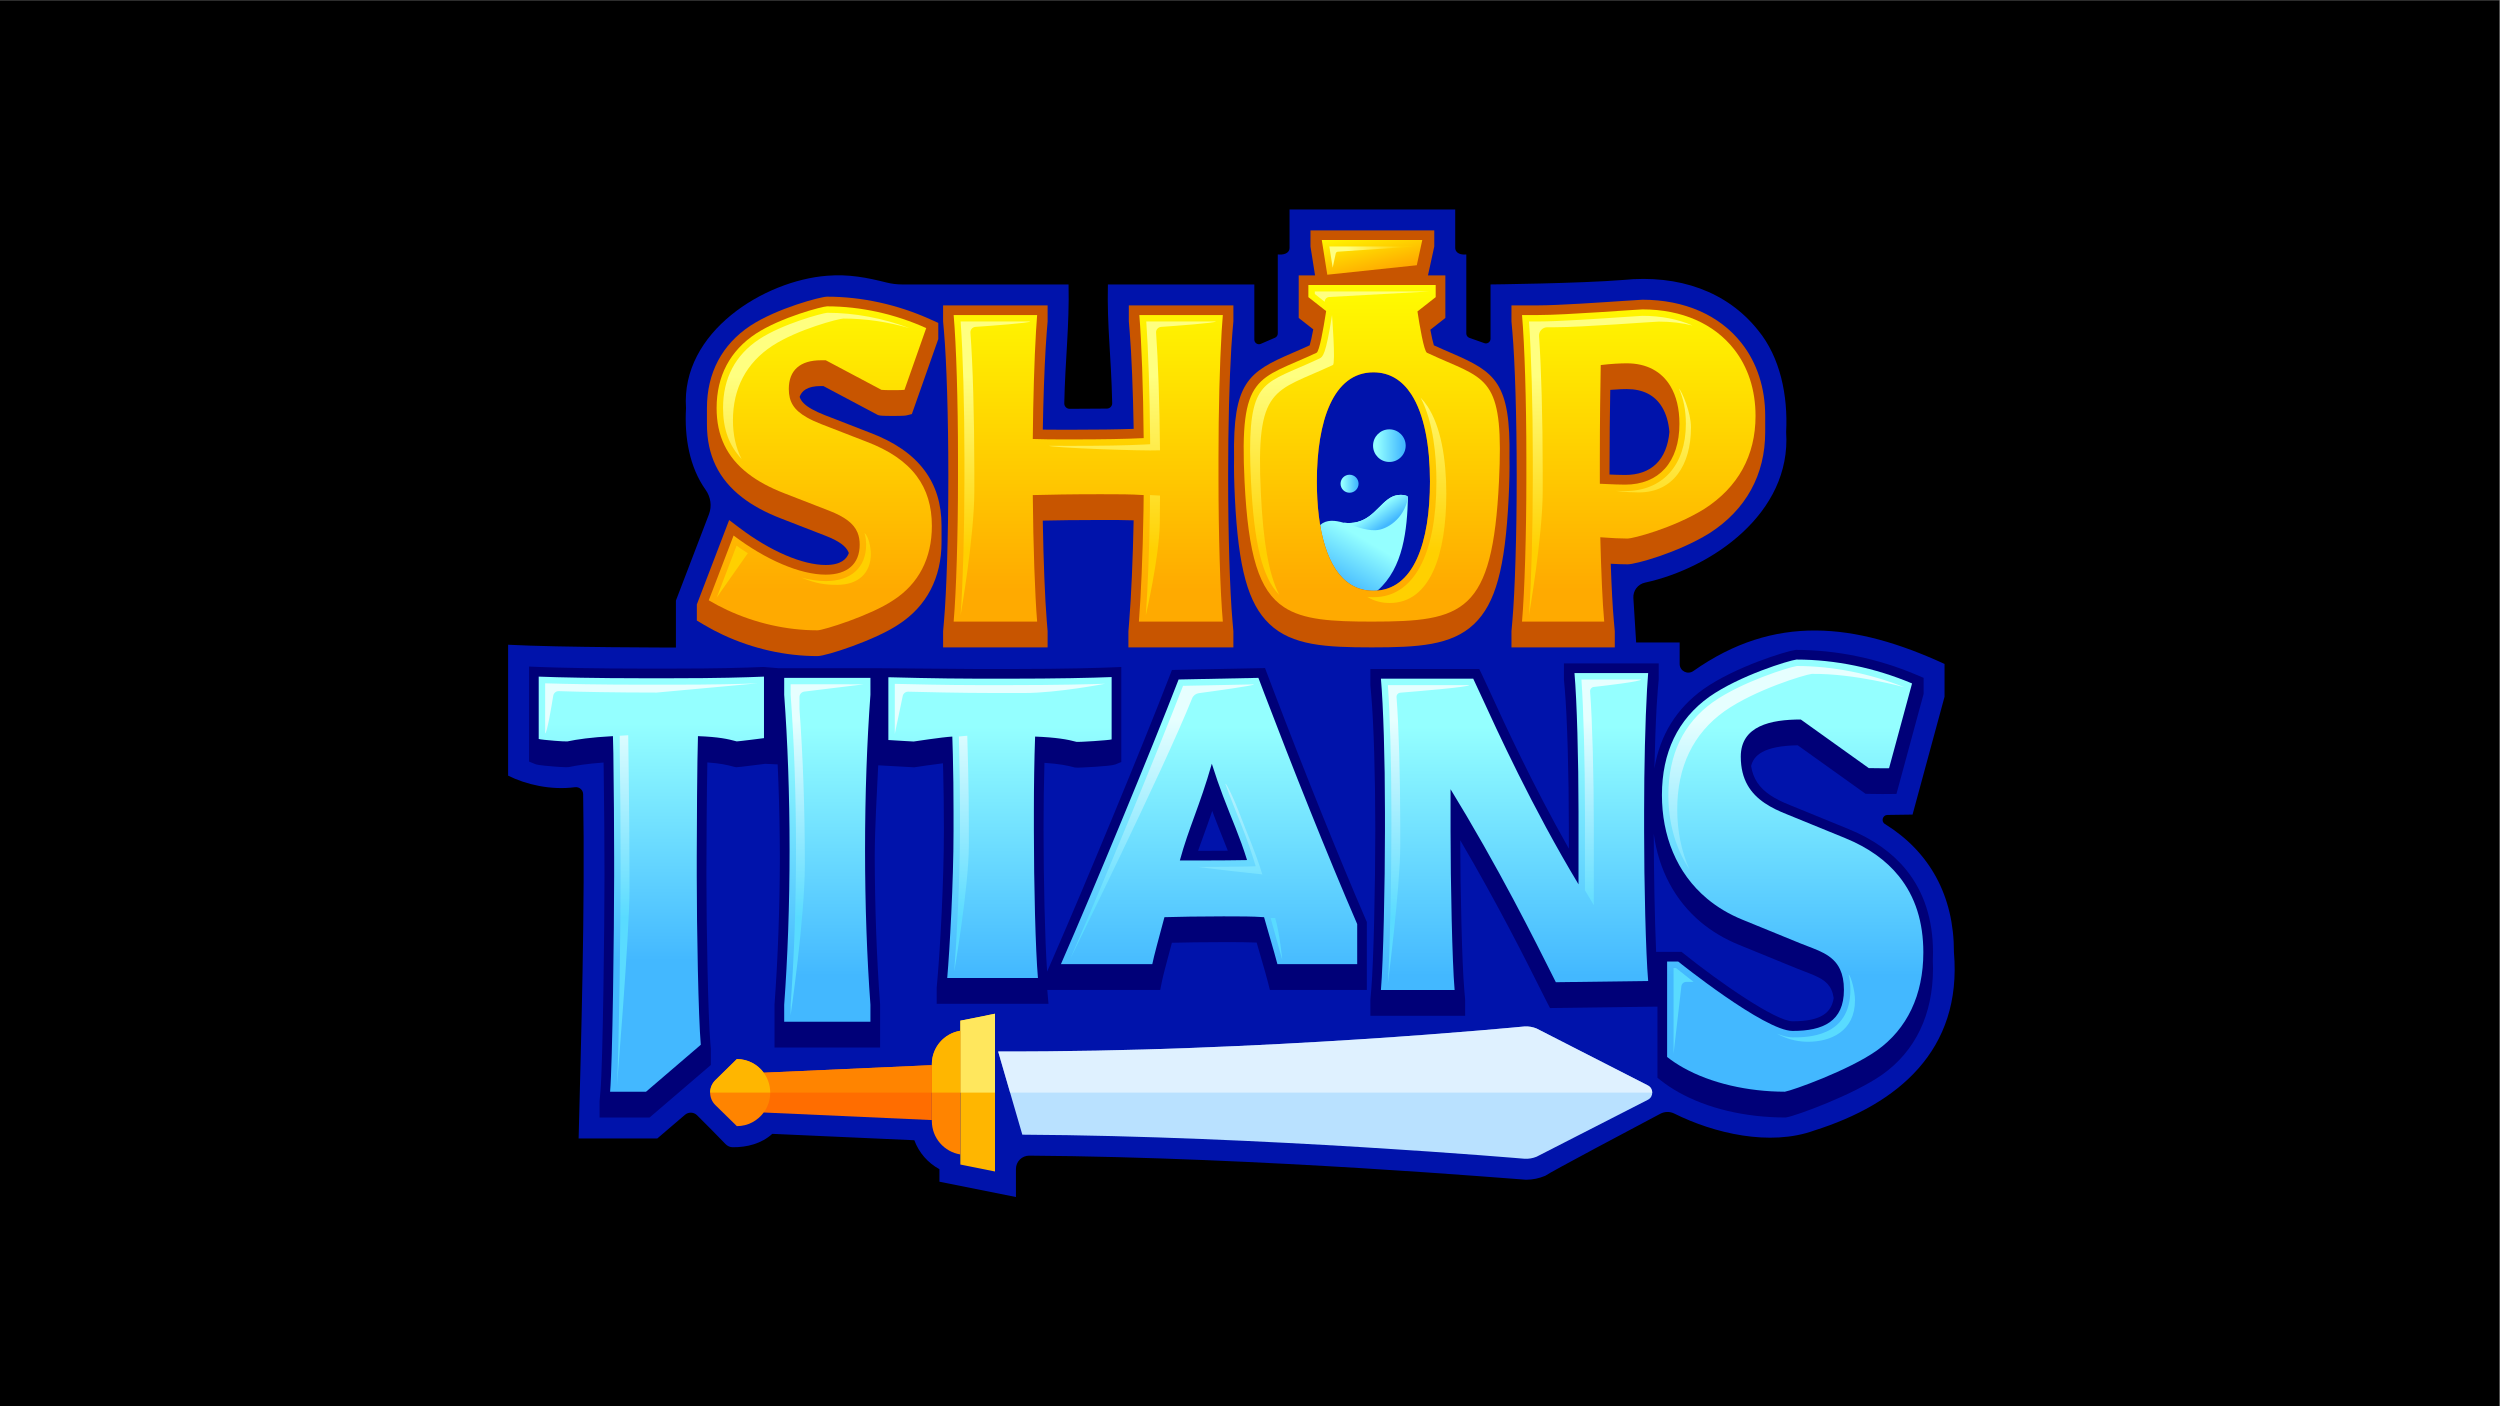 <?xml version="1.0" encoding="UTF-8" standalone="no"?>
<svg
   xmlns:dc="http://purl.org/dc/elements/1.1/"
   xmlns:cc="http://creativecommons.org/ns#"
   xmlns:rdf="http://www.w3.org/1999/02/22-rdf-syntax-ns#"
   xmlns:svg="http://www.w3.org/2000/svg"
   xmlns="http://www.w3.org/2000/svg"
   xmlns:sodipodi="http://sodipodi.sourceforge.net/DTD/sodipodi-0.dtd"
   xmlns:inkscape="http://www.inkscape.org/namespaces/inkscape"
   version="1.1"
   id="svg2"
   xml:space="preserve"
   width="2560"
   height="1440"
   viewBox="0 0 2560 1440"
   sodipodi:docname="ShopTitans_Logo_RGB.ai"><rect x="0" y="0" width="2560" height="1440" fill="#808080" stroke="none"/><defs
     id="defs6"><clipPath
       clipPathUnits="userSpaceOnUse"
       id="clipPath20"><path
         d="M 0,1080 H 1920 V 0 H 0 Z"
         id="path18" /></clipPath><linearGradient
       x1="0"
       y1="0"
       x2="1"
       y2="0"
       gradientUnits="userSpaceOnUse"
       gradientTransform="matrix(-25.564,-43.032,-43.032,25.564,1049.517,671.715)"
       spreadMethod="pad"
       id="linearGradient46"><stop
         style="stop-opacity:1;stop-color:#94ffff"
         offset="0"
         id="stop38" /><stop
         style="stop-opacity:1;stop-color:#94ffff"
         offset="0.114"
         id="stop40" /><stop
         style="stop-opacity:1;stop-color:#43b8ff"
         offset="0.927"
         id="stop42" /><stop
         style="stop-opacity:1;stop-color:#43b8ff"
         offset="1"
         id="stop44" /></linearGradient><linearGradient
       x1="0"
       y1="0"
       x2="1"
       y2="0"
       gradientUnits="userSpaceOnUse"
       gradientTransform="matrix(10.819,-15.58,-15.58,-10.819,1055.012,691.221)"
       spreadMethod="pad"
       id="linearGradient70"><stop
         style="stop-opacity:1;stop-color:#94ffff"
         offset="0"
         id="stop62" /><stop
         style="stop-opacity:1;stop-color:#94ffff"
         offset="0.114"
         id="stop64" /><stop
         style="stop-opacity:1;stop-color:#43b8ff"
         offset="0.927"
         id="stop66" /><stop
         style="stop-opacity:1;stop-color:#43b8ff"
         offset="1"
         id="stop68" /></linearGradient><clipPath
       clipPathUnits="userSpaceOnUse"
       id="clipPath80"><path
         d="M 0,1080 H 1920 V 0 H 0 Z"
         id="path78" /></clipPath><linearGradient
       x1="0"
       y1="0"
       x2="1"
       y2="0"
       gradientUnits="userSpaceOnUse"
       gradientTransform="matrix(0,-235.723,-235.723,0,928.79,548.964)"
       spreadMethod="pad"
       id="linearGradient114"><stop
         style="stop-opacity:1;stop-color:#94ffff"
         offset="0"
         id="stop106" /><stop
         style="stop-opacity:1;stop-color:#94ffff"
         offset="0.114"
         id="stop108" /><stop
         style="stop-opacity:1;stop-color:#43b8ff"
         offset="0.927"
         id="stop110" /><stop
         style="stop-opacity:1;stop-color:#43b8ff"
         offset="1"
         id="stop112" /></linearGradient><linearGradient
       x1="0"
       y1="0"
       x2="1"
       y2="0"
       gradientUnits="userSpaceOnUse"
       gradientTransform="matrix(0,-235.723,-235.723,0,1377.09,548.964)"
       spreadMethod="pad"
       id="linearGradient138"><stop
         style="stop-opacity:1;stop-color:#94ffff"
         offset="0"
         id="stop130" /><stop
         style="stop-opacity:1;stop-color:#94ffff"
         offset="0.114"
         id="stop132" /><stop
         style="stop-opacity:1;stop-color:#43b8ff"
         offset="0.927"
         id="stop134" /><stop
         style="stop-opacity:1;stop-color:#43b8ff"
         offset="1"
         id="stop136" /></linearGradient><linearGradient
       x1="0"
       y1="0"
       x2="1"
       y2="0"
       gradientUnits="userSpaceOnUse"
       gradientTransform="matrix(0,-235.723,-235.723,0,1163.458,548.964)"
       spreadMethod="pad"
       id="linearGradient162"><stop
         style="stop-opacity:1;stop-color:#94ffff"
         offset="0"
         id="stop154" /><stop
         style="stop-opacity:1;stop-color:#94ffff"
         offset="0.114"
         id="stop156" /><stop
         style="stop-opacity:1;stop-color:#43b8ff"
         offset="0.927"
         id="stop158" /><stop
         style="stop-opacity:1;stop-color:#43b8ff"
         offset="1"
         id="stop160" /></linearGradient><linearGradient
       x1="0"
       y1="0"
       x2="1"
       y2="0"
       gradientUnits="userSpaceOnUse"
       gradientTransform="matrix(0,-235.723,-235.723,0,768.192,548.964)"
       spreadMethod="pad"
       id="linearGradient186"><stop
         style="stop-opacity:1;stop-color:#94ffff"
         offset="0"
         id="stop178" /><stop
         style="stop-opacity:1;stop-color:#94ffff"
         offset="0.114"
         id="stop180" /><stop
         style="stop-opacity:1;stop-color:#43b8ff"
         offset="0.927"
         id="stop182" /><stop
         style="stop-opacity:1;stop-color:#43b8ff"
         offset="1"
         id="stop184" /></linearGradient><linearGradient
       x1="0"
       y1="0"
       x2="1"
       y2="0"
       gradientUnits="userSpaceOnUse"
       gradientTransform="matrix(0,-223.626,-223.626,0,500.358,549.556)"
       spreadMethod="pad"
       id="linearGradient210"><stop
         style="stop-opacity:1;stop-color:#94ffff"
         offset="0"
         id="stop202" /><stop
         style="stop-opacity:1;stop-color:#94ffff"
         offset="0.114"
         id="stop204" /><stop
         style="stop-opacity:1;stop-color:#43b8ff"
         offset="0.927"
         id="stop206" /><stop
         style="stop-opacity:1;stop-color:#43b8ff"
         offset="1"
         id="stop208" /></linearGradient><linearGradient
       x1="0"
       y1="0"
       x2="1"
       y2="0"
       gradientUnits="userSpaceOnUse"
       gradientTransform="matrix(0,-235.723,-235.723,0,635.533,548.964)"
       spreadMethod="pad"
       id="linearGradient234"><stop
         style="stop-opacity:1;stop-color:#94ffff"
         offset="0"
         id="stop226" /><stop
         style="stop-opacity:1;stop-color:#94ffff"
         offset="0.114"
         id="stop228" /><stop
         style="stop-opacity:1;stop-color:#43b8ff"
         offset="0.927"
         id="stop230" /><stop
         style="stop-opacity:1;stop-color:#43b8ff"
         offset="1"
         id="stop232" /></linearGradient><linearGradient
       x1="0"
       y1="0"
       x2="1"
       y2="0"
       gradientUnits="userSpaceOnUse"
       gradientTransform="matrix(0,-221.988,-221.988,0,940.847,573.429)"
       spreadMethod="pad"
       id="linearGradient258"><stop
         style="stop-opacity:1;stop-color:#e6ffff"
         offset="0"
         id="stop250" /><stop
         style="stop-opacity:1;stop-color:#e6ffff"
         offset="0.208"
         id="stop252" /><stop
         style="stop-opacity:1;stop-color:#59dbff"
         offset="0.894"
         id="stop254" /><stop
         style="stop-opacity:1;stop-color:#59dbff"
         offset="1"
         id="stop256" /></linearGradient><linearGradient
       x1="0"
       y1="0"
       x2="1"
       y2="0"
       gradientUnits="userSpaceOnUse"
       gradientTransform="matrix(25.066,0,0,-25.066,1054.764,737.924)"
       spreadMethod="pad"
       id="linearGradient282"><stop
         style="stop-opacity:1;stop-color:#94ffff"
         offset="0"
         id="stop274" /><stop
         style="stop-opacity:1;stop-color:#94ffff"
         offset="0.114"
         id="stop276" /><stop
         style="stop-opacity:1;stop-color:#43b8ff"
         offset="0.927"
         id="stop278" /><stop
         style="stop-opacity:1;stop-color:#43b8ff"
         offset="1"
         id="stop280" /></linearGradient><linearGradient
       x1="0"
       y1="0"
       x2="1"
       y2="0"
       gradientUnits="userSpaceOnUse"
       gradientTransform="matrix(13.834,0,0,-13.834,1029.796,708.676)"
       spreadMethod="pad"
       id="linearGradient306"><stop
         style="stop-opacity:1;stop-color:#94ffff"
         offset="0"
         id="stop298" /><stop
         style="stop-opacity:1;stop-color:#94ffff"
         offset="0.114"
         id="stop300" /><stop
         style="stop-opacity:1;stop-color:#43b8ff"
         offset="0.927"
         id="stop302" /><stop
         style="stop-opacity:1;stop-color:#43b8ff"
         offset="1"
         id="stop304" /></linearGradient><clipPath
       clipPathUnits="userSpaceOnUse"
       id="clipPath316"><path
         d="M 0,1080 H 1920 V 0 H 0 Z"
         id="path314" /></clipPath><linearGradient
       x1="0"
       y1="0"
       x2="1"
       y2="0"
       gradientUnits="userSpaceOnUse"
       gradientTransform="matrix(9.72,-38.879,-38.879,-9.72,1049.633,908.401)"
       spreadMethod="pad"
       id="linearGradient352"><stop
         style="stop-opacity:1;stop-color:#ffff00"
         offset="0"
         id="stop346" /><stop
         style="stop-opacity:1;stop-color:#ffaa00"
         offset="0.954"
         id="stop348" /><stop
         style="stop-opacity:1;stop-color:#ffaa00"
         offset="1"
         id="stop350" /></linearGradient><linearGradient
       x1="0"
       y1="0"
       x2="1"
       y2="0"
       gradientUnits="userSpaceOnUse"
       gradientTransform="matrix(65.259,0,0,-65.259,1021.182,882.788)"
       spreadMethod="pad"
       id="linearGradient376"><stop
         style="stop-opacity:1;stop-color:#ffff80"
         offset="0"
         id="stop368" /><stop
         style="stop-opacity:1;stop-color:#ffff80"
         offset="0.207"
         id="stop370" /><stop
         style="stop-opacity:1;stop-color:#ffd000"
         offset="0.853"
         id="stop372" /><stop
         style="stop-opacity:1;stop-color:#ffd000"
         offset="1"
         id="stop374" /></linearGradient><linearGradient
       x1="0"
       y1="0"
       x2="1"
       y2="0"
       gradientUnits="userSpaceOnUse"
       gradientTransform="matrix(0,-253.779,-253.779,0,630.167,869.716)"
       spreadMethod="pad"
       id="linearGradient398"><stop
         style="stop-opacity:1;stop-color:#ffff00"
         offset="0"
         id="stop392" /><stop
         style="stop-opacity:1;stop-color:#ffaa00"
         offset="0.954"
         id="stop394" /><stop
         style="stop-opacity:1;stop-color:#ffaa00"
         offset="1"
         id="stop396" /></linearGradient><linearGradient
       x1="0"
       y1="0"
       x2="1"
       y2="0"
       gradientUnits="userSpaceOnUse"
       gradientTransform="matrix(0,-253.779,-253.779,0,835.974,869.716)"
       spreadMethod="pad"
       id="linearGradient420"><stop
         style="stop-opacity:1;stop-color:#ffff00"
         offset="0"
         id="stop414" /><stop
         style="stop-opacity:1;stop-color:#ffaa00"
         offset="0.954"
         id="stop416" /><stop
         style="stop-opacity:1;stop-color:#ffaa00"
         offset="1"
         id="stop418" /></linearGradient><linearGradient
       x1="0"
       y1="0"
       x2="1"
       y2="0"
       gradientUnits="userSpaceOnUse"
       gradientTransform="matrix(0,-253.779,-253.779,0,1258.894,869.716)"
       spreadMethod="pad"
       id="linearGradient442"><stop
         style="stop-opacity:1;stop-color:#ffff00"
         offset="0"
         id="stop436" /><stop
         style="stop-opacity:1;stop-color:#ffaa00"
         offset="0.954"
         id="stop438" /><stop
         style="stop-opacity:1;stop-color:#ffaa00"
         offset="1"
         id="stop440" /></linearGradient><linearGradient
       x1="0"
       y1="0"
       x2="1"
       y2="0"
       gradientUnits="userSpaceOnUse"
       gradientTransform="matrix(0,-253.779,-253.779,0,1053.782,869.716)"
       spreadMethod="pad"
       id="linearGradient464"><stop
         style="stop-opacity:1;stop-color:#ffff00"
         offset="0"
         id="stop458" /><stop
         style="stop-opacity:1;stop-color:#ffaa00"
         offset="0.954"
         id="stop460" /><stop
         style="stop-opacity:1;stop-color:#ffaa00"
         offset="1"
         id="stop462" /></linearGradient><linearGradient
       x1="0"
       y1="0"
       x2="1"
       y2="0"
       gradientUnits="userSpaceOnUse"
       gradientTransform="matrix(0,-209.911,-209.911,0,925.41,835.041)"
       spreadMethod="pad"
       id="linearGradient488"><stop
         style="stop-opacity:1;stop-color:#ffff80"
         offset="0"
         id="stop480" /><stop
         style="stop-opacity:1;stop-color:#ffff80"
         offset="0.207"
         id="stop482" /><stop
         style="stop-opacity:1;stop-color:#ffd000"
         offset="0.853"
         id="stop484" /><stop
         style="stop-opacity:1;stop-color:#ffd000"
         offset="1"
         id="stop486" /></linearGradient><clipPath
       clipPathUnits="userSpaceOnUse"
       id="clipPath498"><path
         d="M 0,1080 H 1920 V 0 H 0 Z"
         id="path496" /></clipPath><clipPath
       clipPathUnits="userSpaceOnUse"
       id="clipPath542"><path
         d="M 766.763,291.79 H 1269.26 V 240.936 H 766.763 Z"
         id="path540" /></clipPath></defs><sodipodi:namedview
     pagecolor="#ffffff"
     bordercolor="#666666"
     borderopacity="1"
     objecttolerance="10"
     gridtolerance="10"
     guidetolerance="10"
     inkscape:pageopacity="0"
     inkscape:pageshadow="2"
     inkscape:window-width="640"
     inkscape:window-height="480"
     id="namedview4" /><g
     id="g10"
     inkscape:groupmode="layer"
     inkscape:label="ShopTitans_Logo_RGB"
     transform="matrix(1.333,0,0,-1.333,0,1440)"><path
       d="M 0,0 H 1920 V 1080 H 0 Z"
       style="fill:#000000;fill-opacity:1;fill-rule:nonzero;stroke:none"
       id="path12" /><g
       id="g14"><g
         id="g16"
         clip-path="url(#clipPath20)"><g
           id="g22"
           transform="translate(1501,348.652)"><path
             d="m 0,0 c 0.133,43.358 -18.644,77.349 -53.024,98.627 -3.206,1.983 -1.787,6.934 1.983,6.965 6.955,0.057 14.249,0.197 19.249,0.274 3.049,11.227 22.021,81.169 24.576,90.528 v 25.189 c -69.121,31.791 -130.552,38.536 -192.977,-5.436 -4.409,-3.105 -10.484,-0.002 -10.494,5.39 -0.016,7.726 -0.057,16.032 -0.019,16.546 h -33.42 l -2.135,34.144 c -0.35,5.604 3.429,10.638 8.917,11.827 50.99,11.044 112.642,53.137 108.437,115.682 1.474,28.123 -4.568,57.504 -21.541,78.146 -23.701,29.79 -60.84,43.034 -103.844,38.673 -32.979,-2.667 -101.7,-3.44 -101.7,-3.44 v -41.756 c 0,-2.445 -2.419,-4.156 -4.726,-3.341 l -11.521,4.07 c -1.417,0.501 -2.365,1.84 -2.365,3.343 v 60.732 c -3.766,-0.475 -8.583,0.681 -8.518,5.326 v 29.243 h -127.262 v -29.244 c 0.073,-4.929 -5.189,-5.759 -9.042,-5.325 v -60.725 c 0,-1.416 -0.843,-2.696 -2.142,-3.256 l -10.926,-4.704 c -2.34,-1.008 -4.947,0.708 -4.947,3.255 v 42.382 h -112.487 c -0.716,-32.835 2.498,-53.841 3.303,-91.202 0.048,-2.257 -1.744,-4.13 -4.001,-4.163 -8.365,-0.124 -18.745,-0.18 -28.693,-0.18 -2.311,0 -4.164,1.904 -4.117,4.215 0.668,32.973 3.999,59.858 3.288,91.33 h -127.873 c -4.078,0 -8.141,0.517 -12.096,1.512 -14.75,3.711 -28.801,6.54 -45.538,5.169 -48.127,-3.714 -112.391,-42.993 -108.357,-101.681 -1.288,-22.479 2.647,-45.327 15.066,-62.771 3.911,-5.493 4.951,-12.525 2.541,-18.823 l -25.364,-66.256 v -36.084 c 0,0 -89.492,0.05 -128.903,2.161 V 135.769 c 13.631,-6.8 32.793,-11.332 51.331,-8.876 3.295,0.435 6.252,-2.044 6.311,-5.367 1.557,-87.012 -1.64,-190.277 -3.475,-264.445 h 60.465 l 21.236,18.159 c 2.716,2.322 6.758,2.168 9.287,-0.354 6.013,-5.996 16.543,-16.542 21.84,-22.116 1.445,-1.521 3.434,-2.427 5.532,-2.446 10.985,-0.096 22.127,2.753 30.415,10.286 l 109.105,-4.912 c 3.514,-9.502 10.362,-17.406 19.283,-22.231 v -9.624 l 58.775,-11.779 v 21.571 c 0,5.67 4.61,10.267 10.279,10.226 178.71,-1.264 375.436,-18.296 381.559,-18.505 5.075,-0.006 10.066,1.037 14.772,3.022 3.864,2.863 68.909,37.346 88.395,47.657 3.351,1.774 7.351,1.842 10.746,0.151 30.335,-15.116 73.396,-25.445 107.624,-12.974 C -43.206,-116.596 6.445,-75.249 0,0"
             style="fill:#0013ab;fill-opacity:1;fill-rule:nonzero;stroke:none"
             id="path24" /></g></g></g><g
       id="g26"><g
         id="g28"><g
           id="g34"><g
             id="g36"><path
               d="m 1073.862,699.979 c -11.62,-1.498 -16.65,-16.961 -31.119,-20.681 v 0 c -3.081,-0.792 -6.59,-1.06 -10.681,-0.562 v 0 l -10e-4,-0.003 c -6.741,1.902 -12.97,2.569 -17.957,-1.748 v 0 c 0,0 -1.752,-27.735 15.692,-44.493 v 0 c 17.443,-16.758 28.384,-5.903 28.384,-5.903 v 0 c 20.151,17.617 22.67,47.268 23.437,71.576 v 0 c 0.058,1.104 -2.39,1.96 -5.506,1.96 v 0 c -0.721,0 -1.479,-0.046 -2.249,-0.146"
               style="fill:url(#linearGradient46);stroke:none"
               id="path48" /></g></g></g></g><g
       id="g50"><g
         id="g52"><g
           id="g58"><g
             id="g60"><path
               d="m 1073.862,699.979 c -11.62,-1.498 -16.65,-16.961 -31.119,-20.681 v 0 c -3.081,-0.792 -6.59,-1.06 -10.681,-0.562 v 0 l -10e-4,-0.003 c 7.896,-2.228 16.496,-6.152 24.628,-5.764 v 0 c 8.86,0.288 21.731,8.78 24.759,24.264 v 0 c 0.06,0.308 0.117,0.619 0.169,0.932 v 0 c 0.058,1.104 -2.39,1.96 -5.506,1.96 v 0 c -0.721,0 -1.479,-0.046 -2.249,-0.146"
               style="fill:url(#linearGradient70);stroke:none"
               id="path72" /></g></g></g></g><g
       id="g74"><g
         id="g76"
         clip-path="url(#clipPath80)"><g
           id="g82"
           transform="translate(922.301,426.677)"><path
             d="m 0,0 c -0.668,-0.002 -1.305,-0.002 -1.95,-0.003 1.312,3.747 2.66,7.465 4.036,11.255 2.153,5.93 4.456,12.269 6.852,19.38 0.425,-1.153 0.858,-2.317 1.302,-3.49 2.284,-6.046 4.489,-11.551 6.621,-16.874 C 18.232,6.846 19.575,3.484 20.892,0.103 14.043,0.049 6.356,0.019 0,0 m -117.91,-105.134 c 0,0.001 0,0.003 0,0.004 h 0.002 z m 245.006,51.818 C 106.799,-6.401 80.248,59.508 56.078,122.983 l -1.47,3.866 c -1.113,2.927 -2.21,5.808 -3.275,8.635 l -1.851,4.91 -71.51,-1.457 -1.795,-4.644 C -44.383,81.091 -88.259,-25.034 -114.107,-84.078 l -3.803,-8.685 c -1.727,23.869 -2.746,72.302 -2.746,108.041 v 2.561 c 0,17.365 0.238,34.396 0.689,49.744 11.726,-0.787 18.016,-2.136 22.642,-3.399 l 0.367,-0.101 0.376,-0.062 c 0.602,-0.1 1.239,-0.139 2.201,-0.139 1.048,0 25.141,0.963 28.817,2.452 l 4.636,1.877 v 12.371 48.269 12.371 l -7.73,-0.321 c -7.038,-0.292 -33.492,-1.243 -78.398,-1.243 h -23.629 l -77.605,0.631 h -79.025 v -12.371 -8.327 l 1,-12.37 -0.979,-0.273 c 2.592,-35.205 3.954,-72.986 4.085,-112.353 -0.131,-39.359 -1.493,-77.137 -4.085,-112.342 l -0.021,-0.273 v -12.371 -8.326 -12.371 h 81.094 v 12.371 8.326 12.371 l -0.021,0.273 c -2.621,35.606 -3.987,73.841 -4.091,113.685 0.098,23.92 1.656,47.241 2.668,69.753 l 27.608,-1.552 0.769,0.117 c 4.252,0.655 13.947,2.082 21.384,2.975 0.056,-1.866 0.107,-3.755 0.153,-5.665 0.351,-13.723 0.53,-28.54 0.53,-44.037 V 14.97 c 0,-38.628 -2.877,-89.688 -4.822,-112.033 l -0.702,-8.067 v -12.371 h 85.891 l -0.714,8.076 c -0.073,0.814 -0.143,1.681 -0.213,2.576 h 86.758 l 1.19,5.973 c 0.988,4.959 3.527,14.414 7.043,27.5 l 0.735,2.744 c 10.527,0.256 23.125,0.488 39.684,0.488 10.838,0 18.207,0 25.429,-0.324 0.376,-1.306 3.144,-10.898 3.144,-10.898 2.674,-9.226 4.608,-15.891 5.593,-19.853 l 1.402,-5.63 h 74.51 v 12.371 27.379 12.371 z"
             style="fill:#000078;fill-opacity:1;fill-rule:nonzero;stroke:none"
             id="path84" /></g><g
           id="g86"
           transform="translate(1377.09,295.728)"><path
             d="m 0,0 c -13.063,0 -56.56,30.222 -83.273,51.683 l -2.038,1.635 h -19.559 c -1.11,25.714 -1.772,62.358 -1.805,90.659 3.699,-27.552 16.277,-51.281 36.348,-67.984 8.442,-7.025 18.205,-12.817 29.006,-17.21 L 3.41,40.493 c 1.92,-0.78 3.844,-1.514 5.746,-2.239 10.616,-4.048 17.287,-6.883 20.541,-13.899 0.86,-1.839 1.471,-4.008 1.845,-6.466 C 29.83,6.941 22.497,0 0,0 m 107.827,52.924 c 0,25.108 -6.875,46.375 -20.434,63.209 -10.669,13.246 -25.589,23.844 -44.343,31.498 l -44.706,18.262 c -6.68,2.648 -11.649,5.149 -15.658,7.881 -8.437,5.712 -13.093,12.753 -14.572,22.281 1.826,8.007 9.334,15.538 35.804,15.957 l 52.076,-37.238 2.237,-0.077 c 2.366,-0.082 6.13,-0.128 10.602,-0.128 1.885,0 3.693,0 5.348,0.027 l 5.586,0.087 17.259,63.604 3.585,13.179 v 12.371 l -5.981,2.524 C 65.346,278.714 33.645,285.265 2.954,285.304 H 2.495 l -0.456,-0.056 c -6.435,-0.79 -45.953,-12.757 -70.507,-30.035 -20.805,-14.909 -33.43,-35.346 -37.71,-60.912 0.392,18.133 0.993,35.063 1.74,48.027 0.286,4.91 0.564,8.885 0.85,12.154 l 0.709,8.071 v 12.371 h -72.817 v -12.371 l 0.708,-8.071 c 1.785,-20.33 3.079,-64.912 3.079,-106.004 v -15.857 c -28.13,49.609 -49.445,96.141 -60.465,120.201 l -0.516,1.126 c -2.614,5.714 -4.505,9.843 -5.82,12.516 l -2.041,4.142 h -83.633 v -12.371 l 0.709,-8.071 c 1.84,-20.977 3.075,-61.842 3.075,-101.686 v -2.56 c 0,-40.517 -1.263,-100.279 -3.076,-121.255 l -0.697,-8.061 V 4.23 h 72.799 v 12.372 l -0.702,8.066 c -1.717,19.725 -2.943,74.131 -3.077,114.403 29.044,-49.414 50.933,-93.135 61.547,-114.335 2.402,-4.798 4.137,-8.263 5.32,-10.53 l 2.112,-4.044 10.593,0.132 71.937,0.959 v -42.266 -12.371 l 2.824,-2.229 c 4.036,-3.185 8.499,-6.155 13.249,-8.815 22.138,-12.493 51.182,-19.41 81.779,-19.478 l 0.602,-10e-4 0.596,0.095 c 7.325,1.182 51.485,17.237 73.72,32.899 25.449,18.078 38.901,46.248 38.901,81.466 0,2.031 -0.061,4.027 -0.151,6.009 0.099,2.093 0.151,4.214 0.151,6.362"
             style="fill:#000078;fill-opacity:1;fill-rule:nonzero;stroke:none"
             id="path88" /></g><g
           id="g90"
           transform="translate(516.267,566.668)"><path
             d="m 0,0 h -23.642 c -33.31,0 -64.034,0.644 -78.485,1.243 l -7.73,0.32 v -12.371 -48.256 -12.371 l 4.623,-1.883 c 0.97,-0.395 2.298,-0.936 14.514,-1.924 1.553,-0.126 6.824,-0.532 9.494,-0.532 0.855,0 1.467,0.038 2.047,0.131 l 0.173,0.028 0.172,0.036 c 5.302,1.107 12.943,2.443 26.209,3.418 0.038,-1.694 0.076,-3.512 0.11,-5.43 0.404,-24.077 0.606,-63.975 0.606,-79.547 v -2.561 c 0,-37.692 -1.21,-143.253 -3.078,-164.716 l -0.702,-8.067 v -12.371 h 38.431 l 47.07,40.347 v 12.371 l -0.336,3.804 C 27.599,-267.072 26.4,-197.63 26.4,-159.39 v 2.561 c 0,17.382 0.246,62.414 0.721,84.743 10.138,-0.72 15.269,-1.929 20.606,-3.387 l 0.33,-0.091 1.041,-0.176 h 0.649 c 0.513,0 1.878,0 21.818,2.577 L 82.733,-73.668 80.957,0.355 70.307,1.243 C 54.736,0.597 35.443,0 0,0"
             style="fill:#000078;fill-opacity:1;fill-rule:nonzero;stroke:none"
             id="path92" /></g></g></g><g
       id="g94"><g
         id="g96"><g
           id="g102"><g
             id="g104"><path
               d="M 905.402,558.294 C 884.247,503.552 840.182,397.159 814.993,339.621 v 0 h 70.195 c 1.236,6.21 4.664,18.655 9.327,36.074 v 0 c 11.827,0.31 25.819,0.632 45.415,0.632 v 0 c 13.372,0 21.773,0 31.113,-0.632 v 0 c 1.224,-4.293 2.376,-8.276 3.427,-11.937 v 0 c 3.254,-11.233 5.667,-19.46 6.829,-24.137 v 0 h 61.287 v 30.792 c -23.085,53.357 -50.438,122.226 -71.147,176.611 v 0 c -1.621,4.267 -3.216,8.449 -4.751,12.519 v 0 z m 25.509,-64.714 c 2.969,-9.427 5.827,-17.48 8.574,-24.766 v 0 c 6.791,-17.976 12.964,-31.337 18.495,-49.25 v 0 c -6.829,-0.198 -23.048,-0.272 -35.667,-0.31 v 0 c -7.521,-0.012 -13.757,-0.012 -15.971,-0.012 v 0 c 6.841,25.2 15.242,41.679 24.569,74.338"
               style="fill:url(#linearGradient114);stroke:none"
               id="path116" /></g></g></g></g><g
       id="g118"><g
         id="g120"><g
           id="g126"><g
             id="g128"><path
               d="m 1312.945,544.908 c -24.062,-17.245 -36.26,-42.631 -36.26,-75.451 v 0 c 0,-30.681 10.936,-59.777 34.825,-79.658 v 0 c 7.669,-6.384 16.664,-11.814 27.068,-16.045 v 0 l 44.722,-18.285 c 12.247,-4.986 24.692,-7.967 30.209,-19.868 v 0 c 1.894,-4.046 2.983,-9.142 2.983,-15.711 v 0 c 0,-24.223 -15.885,-31.584 -39.402,-31.584 v 0 c -21.564,0 -87.922,53.319 -87.922,53.319 v 0 h -8.5 v -73.311 c 3.762,-2.97 7.881,-5.704 12.298,-8.177 v 0 c 21.463,-12.111 49.893,-18.458 78.148,-18.519 v 0 c 5.604,0.902 48.842,16.292 70.603,31.619 v 0 c 23.406,16.627 35.777,42.706 35.777,75.415 v 0 c 0,22.899 -5.989,42.655 -18.792,58.553 v 0 c -9.736,12.087 -23.394,21.946 -41.369,29.282 v 0 l -44.636,18.235 c -6.025,2.388 -11.913,5.11 -17.084,8.636 v 0 c -10.651,7.212 -18.358,17.777 -18.358,35.653 v 0 c 0,23.691 23.046,28.541 46.106,28.541 v 0 l 52.219,-37.337 c 2.116,-0.073 5.703,-0.124 10.343,-0.124 v 0 c 1.842,0 3.613,0 5.233,0.026 v 0 l 15.797,58.219 1.881,6.914 c -28.417,11.988 -58.961,18.323 -88.8,18.36 v 0 c -5.541,-0.681 -43.584,-12.162 -67.089,-28.702"
               style="fill:url(#linearGradient138);stroke:none"
               id="path140" /></g></g></g></g><g
       id="g142"><g
         id="g144"><g
           id="g150"><g
             id="g152"><path
               d="m 1209.497,563.23 c 1.856,-21.155 3.105,-66.21 3.105,-106.652 v 0 -55.645 c -35.629,59.122 -62.684,118.441 -75.13,145.608 v 0 c -2.549,5.568 -4.478,9.786 -5.753,12.372 v 0 h -70.911 c 1.856,-21.155 3.106,-61.893 3.106,-102.335 v 0 -14.932 c 0,-39.502 -1.25,-100.429 -3.106,-121.893 v 0 h 56.611 c -1.868,21.464 -3.117,82.701 -3.117,122.202 v 0 32.042 c 4.231,-6.891 8.337,-13.733 12.308,-20.474 v 0 c 36.458,-61.745 62.128,-115.436 68.574,-127.782 v 0 l 6.025,0.074 64.898,0.866 c -1.867,21.463 -3.117,75.773 -3.117,115.274 v 0 14.933 c 0,33.018 0.878,70.144 2.252,93.97 v 0 c 0.271,4.677 0.557,8.847 0.865,12.372 v 0 z"
               style="fill:url(#linearGradient162);stroke:none"
               id="path164" /></g></g></g></g><g
       id="g166"><g
         id="g168"><g
           id="g174"><g
             id="g176"><path
               d="m 775.245,558.913 h -23.629 c -30.52,0 -69.181,1.113 -69.181,1.113 v 0 -48.235 l 11.308,-0.694 8.141,-0.457 c 0,0 22.021,3.39 29.678,3.797 v 0 c 0.149,-4.415 0.297,-8.968 0.409,-13.632 v 0 c 0.359,-14.041 0.532,-29.047 0.532,-44.227 v 0 -14.932 c 0,-39.502 -2.982,-91.212 -4.849,-112.676 v 0 h 69.686 c -1.869,21.142 -3.118,72.544 -3.118,112.985 v 0 14.933 c 0,19.595 0.31,39.81 0.941,57.549 v 0 c 16.168,-0.63 24.927,-2.176 31.769,-4.044 v 0 c 1.868,-0.31 25.459,1.237 27.019,1.868 v 0 47.901 c -14.932,-0.619 -42.62,-1.249 -78.706,-1.249"
               style="fill:url(#linearGradient186);stroke:none"
               id="path188" /></g></g></g></g><g
       id="g190"><g
         id="g192"><g
           id="g198"><g
             id="g200"><path
               d="m 516.267,559.246 h -23.641 c -32.969,0 -63.861,0.63 -78.793,1.25 v 0 -47.901 c 0.855,-0.347 6.793,-0.952 12.31,-1.399 v 0 c 4.602,-0.37 8.92,-0.605 9.774,-0.469 v 0 c 7.472,1.559 17.517,3.105 34.935,4.045 v 0 c 0.112,-3.278 0.223,-7.831 0.322,-13.199 v 0 c 0.396,-23.667 0.606,-63.193 0.606,-79.671 v 0 -14.932 c 0,-39.501 -1.237,-143.896 -3.105,-165.361 v 0 h 27.588 l 42.086,36.074 c -1.868,21.142 -3.105,89.155 -3.105,129.595 v 0 14.933 c 0,19.595 0.31,74.821 0.928,92.561 v 0 c 16.182,-0.631 22.937,-2.177 29.778,-4.045 v 0 c 0.631,-0.112 20.932,2.511 20.932,2.511 v 0 47.258 c -14.92,-0.62 -34.528,-1.25 -70.615,-1.25"
               style="fill:url(#linearGradient210);stroke:none"
               id="path212" /></g></g></g></g><g
       id="g214"><g
         id="g216"><g
           id="g222"><g
             id="g224"><path
               d="m 602.41,559.543 v -13.002 c 2.647,-35.963 4.132,-76.368 4.132,-119.085 v 0 c 0,-42.705 -1.485,-83.11 -4.132,-119.072 v 0 -13.002 h 66.247 v 13.002 c -2.647,35.962 -4.131,76.367 -4.131,119.072 v 0 c 0,42.717 1.484,83.122 4.131,119.085 v 0 13.002 z"
               style="fill:url(#linearGradient234);stroke:none"
               id="path236" /></g></g></g></g><g
       id="g238"><g
         id="g240"><g
           id="g246"><g
             id="g248"><path
               d="m 1315.828,540.886 c -22.689,-16.261 -34.194,-40.293 -34.194,-71.43 v 0 c 0,-21.618 5.65,-41.188 16.208,-57.073 v 0 c -6.367,14.171 -9.408,29.896 -9.408,46.064 v 0 c 0,32.821 12.196,58.206 36.259,75.451 v 0 c 23.505,16.541 61.547,28.021 67.089,28.702 v 0 c 33.218,0.4 71.131,-10.267 71.131,-10.267 v 0 c -26.542,10.613 -54.977,16.247 -82.542,16.327 v 0 c -6.057,-0.949 -42.203,-12.053 -64.543,-27.774 m -100.978,17.397 c 1.587,-22.406 2.701,-63.59 2.701,-101.706 v 0 -60.194 c 2.23,-3.815 4.496,-7.638 6.8,-11.46 v 0 60.645 c 0,38.579 -1.138,81.357 -2.853,103.58 v 0 c -0.133,1.714 1.114,3.22 2.824,3.412 v 0 c 9.273,1.037 36.328,4.196 36.435,5.723 v 0 z M 418.783,516.851 c 1.35,-0.148 4.826,20.404 6.213,28.965 v 0 c 0.34,2.091 2.176,3.603 4.294,3.528 v 0 c 15.972,-0.569 44.642,-1.106 75.084,-1.106 v 0 l 77.559,7.107 c -14.87,-0.567 -33.792,-1.048 -65.666,-1.048 v 0 h -23.641 c -29.946,0 -57.855,0.52 -73.843,1.061 v 0 z m 356.463,37.113 h -23.63 c -23.828,0 -52.519,0.686 -64.233,0.982 v 0 -38.477 l 6.081,29.112 c 0.416,1.988 2.193,3.395 4.223,3.342 v 0 c 10.347,-0.269 40.598,-1.02 65.677,-1.02 v 0 h 23.629 c 25.302,0 62.009,7.121 62.009,7.121 v 0 c -11.315,-0.394 -36.111,-1.06 -73.756,-1.06 m -167.888,0.63 v -7.87 c 2.741,-37.321 4.132,-77.445 4.132,-119.267 v 0 c 0,-41.814 -1.391,-81.934 -4.132,-119.254 v 0 -7.872 c 0,0 10.931,74.572 10.931,116.115 v 0 c 0,42.719 -1.484,83.122 -4.132,119.086 v 0 9.282 c 0,2.123 1.585,3.913 3.693,4.172 v 0 l 45.859,5.608 z m 301.461,-1.18 C 888.565,501.273 848.224,403.637 822.55,344.57 v 0 c 0,0 71.93,145.921 93.214,199.192 v 0 c 0.872,2.181 2.849,3.714 5.176,4.027 v 0 c 11.096,1.488 42.705,5.813 42.356,6.736 v 0 z m 157.348,0.55 c 1.63,-22.402 2.695,-60.373 2.695,-97.387 v 0 -14.931 c 0,-37.735 -1.099,-92.171 -2.721,-116.945 v 0 c 0,0 9.521,73.886 9.521,105.936 v 0 14.931 c 0,38.496 -1.133,77.262 -2.841,99.149 v 0 c -0.138,1.759 1.165,3.297 2.925,3.437 v 0 c 11.975,0.954 53.533,4.371 52.857,5.81 v 0 z M 476.089,515.07 c 0.012,-0.56 0.023,-12.837 0.033,-13.415 v 0 c 0.404,-24.17 0.606,-64.157 0.606,-79.753 v 0 -14.932 c 0,-35.411 -1.074,-128.565 -2.767,-160.411 v 0 c 0,0 9.568,115.864 9.568,149.401 v 0 14.932 c 0,16.478 -0.211,56.005 -0.607,79.67 v 0 c -0.099,5.369 -0.21,21.632 -0.321,24.91 v 0 c -2.298,-0.123 -4.46,-0.258 -6.512,-0.402 m 260.519,-0.574 c 0.017,-0.636 0.294,-12.925 0.31,-13.564 v 0 c 0.354,-13.847 0.533,-28.769 0.533,-44.355 v 0 -14.931 c 0,-36.173 -2.498,-83.11 -4.425,-107.728 v 0 c 0,0 11.224,65.025 11.224,96.719 v 0 14.931 c 0,15.18 -0.172,30.186 -0.531,44.228 v 0 c -0.112,4.663 -0.517,20.884 -0.666,25.3 v 0 c -1.62,-0.086 -3.885,-0.307 -6.445,-0.6 m 204.745,-36.408 c 0.888,-2.473 1.797,-4.965 2.761,-7.526 v 0 c 2.241,-5.932 4.423,-11.378 6.534,-16.646 v 0 c 4.273,-10.668 8.309,-20.743 12.06,-32.893 v 0 l 1.92,-6.218 -6.506,-0.188 c -7.014,-0.203 -23.787,-0.274 -35.8,-0.311 v 0 c -0.854,-0.003 -1.689,-0.004 -2.506,-0.005 v 0 C 938,412 956,410 969.727,408.554 v 0 c -5.53,17.914 -11.702,31.275 -18.495,49.25 v 0 c -2.615,6.94 -8.816,20.387 -9.775,20.387 v 0 c -0.048,0 -0.083,-0.033 -0.104,-0.103 M 976.088,375.062 C 976.817,372.547 985,343 985,343 v 0 c 0,0 -2,21 -5.438,32.062 v 0 z m 309.53,-38.386 v -65.919 l 5.995,51.897 c 0.221,1.907 1.836,3.346 3.756,3.346 v 0 H 1301 l -13.566,10.676 z M 1421.44,319.89 c 0,-36.532 -33.382,-36.532 -44.351,-36.532 v 0 c -3.321,0 -7.48,1.056 -12.174,2.865 v 0 C 1374.611,280.897 1383.399,280 1389,280 v 0 c 17,0 36,7.778 36,32 v 0 c 0,6.569 -2.862,17.876 -4.939,19.881 v 0 c 0.922,-3.574 1.379,-7.54 1.379,-11.991"
               style="fill:url(#linearGradient258);stroke:none"
               id="path260" /></g></g></g></g><g
       id="g262"><g
         id="g264"><g
           id="g270"><g
             id="g272"><path
               d="m 1054.764,737.924 c 0,-6.921 5.611,-12.532 12.533,-12.532 v 0 c 6.921,0 12.532,5.611 12.532,12.532 v 0 c 0,6.922 -5.611,12.534 -12.532,12.534 v 0 c -6.922,0 -12.533,-5.612 -12.533,-12.534"
               style="fill:url(#linearGradient282);stroke:none"
               id="path284" /></g></g></g></g><g
       id="g286"><g
         id="g288"><g
           id="g294"><g
             id="g296"><path
               d="m 1029.796,708.676 c 0,-3.82 3.096,-6.916 6.917,-6.916 v 0 c 3.82,0 6.917,3.096 6.917,6.916 v 0 c 0,3.821 -3.097,6.918 -6.917,6.918 v 0 c -3.821,0 -6.917,-3.097 -6.917,-6.918"
               style="fill:url(#linearGradient306);stroke:none"
               id="path308" /></g></g></g></g><g
       id="g310"><g
         id="g312"
         clip-path="url(#clipPath316)"><g
           id="g318"
           transform="translate(1055.036,626.443)"><path
             d="m 0,0 c -6.408,0 -12,1.571 -16.862,4.479 -18.878,11.282 -26.585,42.581 -26.585,79.435 0,46.329 12.494,83.901 43.447,83.901 12.644,0 22.206,-6.26 29.097,-16.837 C 39.08,135.663 43.46,111.328 43.46,83.914 43.46,37.571 31.274,0 0,0 m 104.528,101.989 c 0.98,58.116 -10.824,66.049 -44.81,80.702 -4.017,1.732 -8.501,3.666 -13.265,5.862 -0.747,2.326 -1.71,6.706 -2.705,11.981 l 11.53,9.05 v 12.372 7.962 12.372 H 41.925 l 4.835,22.197 v 12.371 h -95.098 v -12.371 l 3.514,-22.197 h -12.555 v -12.372 -7.962 -12.372 l 11.181,-8.775 c -1.014,-5.399 -1.997,-9.889 -2.757,-12.256 -4.778,-2.203 -9.254,-4.133 -13.265,-5.862 -33.987,-14.653 -45.789,-22.586 -44.81,-80.702 -0.175,-8.793 0.053,-18.957 0.637,-30.79 2.663,-53.935 10.094,-81.048 26.503,-96.703 17.443,-16.641 43.509,-17.952 78.439,-17.986 h 0.4 l 0.008,0.001 c 34.921,0.035 60.988,1.344 78.431,17.985 16.409,15.655 23.84,42.768 26.503,96.703 0.584,11.833 0.812,21.997 0.637,30.79"
             style="fill:#c85500;fill-opacity:1;fill-rule:nonzero;stroke:none"
             id="path320" /></g><g
           id="g322"
           transform="translate(543.067,754.398)"><path
             d="M 0,0 C 0,-23.724 8.836,-42.101 27.009,-56.178 35.072,-62.435 44.836,-67.742 56.855,-72.4 L 91.24,-85.752 c 10.129,-3.967 15.538,-7.861 17.551,-12.658 0.078,-0.185 0.135,-0.389 0.205,-0.581 -1.588,-4.441 -5.913,-9.158 -17.721,-9.158 -17.905,0 -42.704,10.676 -66.333,28.558 l -7.88,5.962 -24.815,-64.826 v -12.371 l 5.359,-3.199 c 4.724,-2.818 9.737,-5.465 14.898,-7.863 22.83,-10.627 47.873,-16.245 72.425,-16.245 6.719,0 44.425,12.34 62.213,24.283 21.635,13.961 33.07,35.854 33.07,63.317 v 12.371 c 0,16.967 -4.306,30.96 -13.158,42.772 -9.168,12.258 -22.932,21.739 -42.017,28.961 L 90.645,6.922 c -4.066,1.594 -7.349,3.11 -10.063,4.648 -5.559,3.119 -8.21,6.032 -9.4,9.39 1.571,4.586 5.768,8.36 16.419,8.36 h 1.826 l 41.933,-22.272 0.879,-0.22 c 0.798,-0.199 1.89,-0.474 10.654,-0.474 8.765,0 9.857,0.275 10.656,0.474 l 3.872,0.97 20.291,57.64 v 12.371 l -6.216,2.801 C 146.301,91.966 118.908,97.968 92.278,97.968 87.462,97.968 53.831,89.078 33.405,75.68 11.551,61.236 0,39.344 0,12.371 Z"
             style="fill:#c85500;fill-opacity:1;fill-rule:nonzero;stroke:none"
             id="path324" /></g><g
           id="g326"
           transform="translate(724.486,582.958)"><path
             d="M 0,0 H 80.283 V 12.371 L 79.625,20.4 c -1.395,17.035 -2.527,45.935 -3.062,76.984 11.831,0.268 25.712,0.485 44.444,0.485 10.33,0 18.022,-0.001 25.361,-0.279 -0.576,-28.879 -1.859,-58.502 -3.367,-77.199 l -0.647,-8.02 V 0 h 80.632 v 12.371 l -0.712,8.075 c -1.982,22.444 -3.313,66.348 -3.313,109.253 v 3.662 c 0,34.971 0.929,72.044 2.424,96.741 0.301,4.834 0.591,8.816 0.889,12.175 l 0.716,8.078 v 12.372 h -80.322 v -12.372 l 0.669,-8.039 c 1.391,-16.694 2.518,-44.603 3.054,-74.45 -12.701,-0.469 -28.039,-0.682 -48.432,-0.682 -6.24,0 -11.628,0 -16.469,0.049 -1.716,0.019 -3.342,0.044 -4.916,0.075 0.421,23.362 1.204,45.899 2.21,62.815 0.276,4.649 0.558,8.755 0.841,12.203 l 0.658,8.029 v 12.372 H -0.011 v -12.372 l 0.713,-8.075 c 1.98,-22.451 3.31,-66.357 3.31,-109.252 v -3.663 C 4.012,86.987 2.682,43.212 0.701,20.437 L 0,12.371 Z"
             style="fill:#c85500;fill-opacity:1;fill-rule:nonzero;stroke:none"
             id="path328" /></g><g
           id="g330"
           transform="translate(1248.372,715.404)"><path
             d="m 0,0 c -1.753,0 -4.3,0.07 -6.732,0.144 -1.621,0.06 -3.378,0.133 -5.231,0.21 v 0.562 c 0,25.731 0.282,47.508 0.566,64.454 6.378,0.552 11.142,0.606 12.734,0.606 12.484,0 21.619,-4.701 27.154,-13.98 3.068,-5.126 4.917,-11.49 5.564,-18.938 C 32.153,11.679 20.234,0 0,0 m 107.642,45.353 c 0,21.431 -6.267,40.748 -18.12,55.857 -16.887,21.547 -43.934,33.414 -76.16,33.414 -1.105,0 -4.31,-0.212 -13.935,-0.866 -17.886,-1.215 -51.175,-3.477 -66.243,-3.477 H -87.281 V 117.91 l 0.713,-8.075 c 1.979,-22.46 3.31,-66.366 3.31,-109.252 v -3.664 c 0,-42.369 -1.331,-86.144 -3.312,-108.928 l -0.701,-8.065 v -12.371 h 79.367 v 12.371 l -0.737,8.095 c -0.913,10.036 -1.716,24.967 -2.367,43.776 5.062,-0.29 9.532,-0.445 13.013,-0.445 5.796,0 38.172,8.71 62.683,23.818 l 0.112,0.07 c 28.027,17.972 42.842,44.855 42.842,77.741 z"
             style="fill:#c85500;fill-opacity:1;fill-rule:nonzero;stroke:none"
             id="path332" /></g></g></g><g
       id="g334"><g
         id="g336"><g
           id="g342"><g
             id="g344"><path
               d="m 1015.388,895.879 4.218,-26.649 68.759,7.286 4.218,19.363 z"
               style="fill:url(#linearGradient352);stroke:none"
               id="path354" /></g></g></g></g><g
       id="g356"><g
         id="g358"><g
           id="g364"><g
             id="g366"><path
               d="m 1021.181,890.931 2.578,-16.286 2.341,10.911 c 0.16,0.748 0.796,1.299 1.56,1.351 v 0 l 58.78,4.024 z"
               style="fill:url(#linearGradient376);stroke:none"
               id="path378" /></g></g></g></g><g
       id="g380"><g
         id="g382"><g
           id="g388"><g
             id="g390"><path
               d="m 580.565,823.887 c -19.708,-13.028 -30.075,-32.4 -30.075,-57.118 v 0 c 0,-21.266 7.832,-37.682 24.137,-50.313 v 0 c 7.509,-5.827 16.813,-10.837 27.983,-15.167 v 0 l 34.405,-13.361 c 12.098,-4.738 18.803,-9.822 21.674,-16.664 v 0 c 1.187,-2.796 1.719,-5.901 1.719,-9.39 v 0 c 0,-14.697 -9.364,-23.047 -26.066,-23.047 v 0 c -19.707,0 -46.095,11.356 -70.812,30.062 v 0 L 544.478,619.12 c 4.578,-2.734 9.328,-5.234 14.227,-7.51 v 0 c 21.501,-10.009 45.613,-15.551 69.291,-15.551 v 0 c 4.342,0 40.762,11.37 58.132,23.061 v 0 c 19.708,12.692 29.727,32.4 29.727,57.117 v 0 c 0,15.13 -3.797,27.81 -11.677,38.326 v 0 c -8.302,11.097 -21.105,19.805 -38.759,26.487 v 0 l -34.416,13.36 c -4.293,1.683 -7.93,3.353 -10.987,5.085 v 0 c -10.292,5.778 -14.065,12.186 -14.065,21.971 v 0 c 0,14.363 8.684,22.045 24.717,22.045 v 0 h 3.674 l 42.768,-22.712 c 1.335,-0.334 16.366,-0.334 17.703,0 v 0 l 14.412,40.948 2.289,6.495 c -23.716,10.688 -50.104,16.701 -76.169,16.701 v 0 c -3.341,0 -35.407,-8.351 -54.78,-21.056"
               style="fill:url(#linearGradient398);stroke:none"
               id="path400" /></g></g></g></g><g
       id="g402"><g
         id="g404"><g
           id="g410"><g
             id="g412"><path
               d="m 875.221,838.262 c 1.671,-20.053 3.006,-56.462 3.34,-94.541 v 0 c -13.694,-0.667 -30.396,-1.001 -56.115,-1.001 v 0 c -6.347,0 -11.667,0 -16.553,0.049 v 0 c -4.379,0.05 -8.4,0.136 -12.52,0.285 v 0 c 0.273,31.026 1.225,61.608 2.487,82.837 v 0 c 0.272,4.59 0.557,8.747 0.854,12.371 v 0 h -64.133 c 2.005,-22.725 3.341,-66.482 3.341,-109.905 v 0 -16.033 c 0,-42.433 -1.336,-86.524 -3.341,-109.571 v 0 h 64.133 c -1.67,20.375 -3.007,58.119 -3.341,97.2 v 0 c 13.027,0.333 28.739,0.667 52.12,0.667 v 0 c 14.029,0 23.048,0 33.068,-0.667 v 0 c -0.037,-3.959 -0.086,-7.906 -0.147,-11.839 v 0 c -0.533,-34.232 -2.03,-66.793 -3.527,-85.361 v 0 h 64.479 c -2.004,22.713 -3.341,66.47 -3.341,109.905 v 0 16.033 c 0,35.74 0.953,72.668 2.438,97.2 v 0 c 0.284,4.59 0.581,8.734 0.903,12.371 v 0 z"
               style="fill:url(#linearGradient420);stroke:none"
               id="path422" /></g></g></g></g><g
       id="g424"><g
         id="g426"><g
           id="g432"><g
             id="g434"><path
               d="m 1181.556,838.262 h -12.359 c 2.004,-22.725 3.34,-66.482 3.34,-109.905 v 0 -16.033 c 0,-42.433 -1.336,-86.524 -3.34,-109.571 v 0 h 63.142 c -1.335,14.696 -2.338,38.411 -3.006,64.799 v 0 c 8.684,-0.667 16.033,-1.002 21.044,-1.002 v 0 c 3.674,0 34.404,7.683 58.787,22.714 v 0 c 26.066,16.713 39.427,41.097 39.427,71.492 v 0 c 0,20.265 -5.913,37.733 -16.541,51.279 v 0 c -15.103,19.274 -39.71,30.569 -70.317,30.569 v 0 c -3.34,0 -58.799,-4.342 -80.177,-4.342 m 59.802,-130.132 c -3.601,0.136 -7.88,0.321 -12.371,0.52 v 0 20.041 c 0,28.726 0.346,52.442 0.68,71.146 v 0 c 8.017,1.003 15.365,1.337 20.042,1.337 v 0 c 15.253,0 26.771,-6.272 33.525,-17.593 v 0 c 4.49,-7.508 6.891,-17.245 6.891,-28.836 v 0 c 0,-29.394 -15.699,-46.764 -41.752,-46.764 v 0 c -1.769,0 -4.181,0.062 -7.015,0.149"
               style="fill:url(#linearGradient442);stroke:none"
               id="path444" /></g></g></g></g><g
       id="g446"><g
         id="g448"><g
           id="g454"><g
             id="g456"><path
               d="m 1005.081,861.31 v -9.303 l 12.371,-9.712 1.274,-1.002 c -0.111,-0.743 -0.235,-1.534 -0.371,-2.363 v 0 c -1.694,-10.862 -4.787,-28.602 -6.977,-29.654 v 0 c -45.377,-21.328 -59.456,-15.13 -55.323,-98.894 v 0 c 2.808,-56.858 11.022,-83.778 30.21,-96.471 v 0 c 0,-0.013 0.013,-0.013 0.013,-0.013 v 0 c 14.919,-9.872 36.482,-11.12 67.311,-11.145 v 0 h 0.396 c 35.233,0.025 58.366,1.657 73.311,15.921 v 0 c 14.957,14.264 21.723,41.158 24.211,91.708 v 0 c 1.892,38.276 -0.013,57.772 -6.978,69.687 v 0 c -7.176,12.271 -19.708,16.515 -38.97,24.964 v 0 c -2.955,1.3 -6.074,2.697 -9.364,4.243 v 0 c -2.339,1.114 -5.703,21.23 -7.311,31.745 v 0 l 10.094,7.917 3.91,3.069 v 9.303 z m 33.092,-230.388 c -18.877,11.282 -26.584,42.581 -26.584,79.435 v 0 c 0,46.33 12.494,83.901 43.447,83.901 v 0 c 12.644,0 22.206,-6.26 29.097,-16.837 v 0 c 9.983,-15.315 14.363,-39.65 14.363,-67.064 v 0 c 0,-46.342 -12.185,-83.914 -43.46,-83.914 v 0 c -6.408,0 -12,1.571 -16.863,4.479"
               style="fill:url(#linearGradient464);stroke:none"
               id="path466" /></g></g></g></g><g
       id="g468"><g
         id="g470"><g
           id="g476"><g
             id="g478"><path
               d="m 1010.03,856.362 v -1.95 l 7.6,-5.969 c 0,1.956 1.528,3.571 3.48,3.679 v 0 l 76.829,4.24 z M 583.294,819.759 c -18.484,-12.218 -27.855,-30.046 -27.855,-52.99 v 0 c 0,-16.029 4.584,-28.703 14.274,-39.165 v 0 c -4.465,8.684 -6.674,18.551 -6.674,29.786 v 0 c 0,24.717 10.367,44.09 30.074,57.117 v 0 c 19.373,12.705 51.44,21.056 54.78,21.056 v 0 c 17.064,0 34.261,-2.591 50.762,-7.37 v 0 c -20.483,7.724 -42.118,11.791 -63.224,11.802 v 0 c -3.966,-0.344 -34.242,-8.499 -52.137,-20.236 m 439.95,18.409 c -4.835,-31.005 -7.102,-32.093 -9.761,-33.369 v 0 c -5.765,-2.709 -11.078,-5.001 -15.769,-7.024 v 0 c -16.032,-6.913 -25.707,-11.086 -31.146,-21.569 v 0 c -5.713,-11.006 -7.326,-30.006 -5.571,-65.58 v 0 c 2.368,-47.966 8.627,-73.843 21.704,-87.345 v 0 c -8.08,15.966 -12.254,40.39 -14.099,77.721 v 0 c -4.131,83.765 9.948,77.566 55.324,98.895 v 0 c 2.19,1.052 -0.674,38.317 -0.674,38.317 v 0 c 0,-0.015 0,-0.031 -0.01,-0.046 m 225.395,-1.349 c -19.297,-1.31 -51.594,-3.505 -67.082,-3.505 v 0 h -6.997 c 1.768,-23.935 2.926,-64.929 2.926,-104.957 v 0 -16.034 c 0,-39.579 -1.16,-80.462 -2.93,-104.621 v 0 c 0,0 10.53,60.428 10.53,95.241 v 0 16.034 c 0,39.398 -1.1,79.072 -2.801,103.062 v 0 c -0.263,3.702 2.666,6.844 6.377,6.844 v 0 h 5.443 c 21.376,0 76.836,4.341 80.177,4.341 v 0 c 9.224,0 17.891,-1.044 25.93,-3.005 v 0 c -11.269,4.878 -24.275,7.437 -38.475,7.437 v 0 c -0.865,-0.006 -6.807,-0.409 -13.098,-0.837 m -368.075,-3.505 c 1.512,-21.303 2.647,-55.506 2.945,-89.549 v 0 l 0.042,-4.753 -4.749,-0.233 c -14.298,-0.697 -31.679,-1.008 -56.356,-1.008 v 0 c -6.22,0 -11.598,0 -16.482,0.048 v 0 c -0.015,-1.381 71.451,-4.144 85.146,-3.478 v 0 c -0.312,35.553 -1.497,69.651 -3.013,90.34 v 0 c -0.17,2.32 1.573,4.328 3.894,4.489 v 0 c 11.395,0.789 41.928,3.01 42.012,4.144 v 0 z m -142.62,0 c 1.768,-23.935 2.926,-64.929 2.926,-104.957 v 0 -16.034 c 0,-39.579 -1.16,-80.462 -2.93,-104.621 v 0 c 0,0 10.531,60.428 10.531,95.241 v 0 16.034 c 0,40.874 -1.185,82.045 -2.995,105.691 v 0 c -0.178,2.326 1.567,4.341 3.894,4.502 v 0 c 11.412,0.788 41.928,3.002 42.008,4.144 v 0 z m 557.13,-78.569 c 0,-31.896 -17.894,-51.713 -46.701,-51.713 v 0 c -1.734,0 -3.993,0.057 -6.838,0.142 v 0 c 0,0 6.958,-1.174 17.465,-1.174 v 0 c 26.053,0 40,20.606 40,50 v 0 c 0,11.591 -6.971,27.636 -9.292,29.844 v 0 c 3.548,-7.632 5.366,-16.709 5.366,-27.099 m -191.63,-44.388 c 0,-56.475 -17.644,-88.863 -48.408,-88.863 v 0 c -1.587,0 -3.139,0.101 -4.664,0.273 v 0 c 0.118,-0.073 0.231,-0.154 0.351,-0.225 v 0 c 4.861,-2.907 10.453,-4.479 16.861,-4.479 v 0 c 31.275,0 43.46,37.571 43.46,83.914 v 0 c 0,27.414 -4.379,51.748 -14.362,67.063 v 0 c -1.623,2.491 -3.4,4.733 -5.324,6.719 v 0 c 9.875,-19.026 12.086,-45.07 12.086,-64.402 m -220.08,-22.321 c -0.449,-28.839 -1.657,-59.537 -3.138,-80.334 v 0 c 0,0 10.324,44.411 10.737,71.032 v 0 c 0.062,3.933 0.112,16.881 0.149,20.838 v 0 c -2.603,0.174 -5.139,0.301 -7.711,0.398 v 0 c -0.014,-0.977 -0.022,-10.96 -0.037,-11.934 M 665.357,661.874 c 0,-17.529 -11.595,-27.995 -31.015,-27.995 v 0 c -5.745,0 -12.053,0.928 -18.713,2.668 v 0 C 626.942,631.97 633.763,631 643,631 v 0 c 16.701,0 26,9.303 26,24 v 0 c 0,3.488 -1.486,13.141 -4.895,15.807 v 0 c 0.835,-2.708 1.252,-5.65 1.252,-8.933 m -114.748,-40.582 23.854,33.997 c -2.884,1.827 -5.763,3.749 -8.629,5.778 v 0 z"
               style="fill:url(#linearGradient488);stroke:none"
               id="path490" /></g></g></g></g><g
       id="g492"><g
         id="g494"
         clip-path="url(#clipPath498)"><g
           id="g500"
           transform="translate(764.351,301.53)"><path
             d="m 0,0 v -121.188 l -26.61,5.333 V -5.332 Z"
             style="fill:#ffb600;fill-opacity:1;fill-rule:nonzero;stroke:none"
             id="path502" /></g><g
           id="g504"
           transform="translate(737.741,288.454)"><path
             d="m 0,0 v -95.023 c -12.408,1.955 -21.897,12.68 -21.897,25.633 v 43.744 C -21.897,-12.681 -12.408,-1.955 0,0"
             style="fill:#ff8400;fill-opacity:1;fill-rule:nonzero;stroke:none"
             id="path506" /></g><g
           id="g508"
           transform="translate(715.844,262.029)"><path
             d="m 0,0 v -42.186 l -129.155,5.815 v 30.569 z"
             style="fill:#ff6d00;fill-opacity:1;fill-rule:nonzero;stroke:none"
             id="path510" /></g><g
           id="g512"
           transform="translate(764.351,301.53)"><path
             d="M 0,0 V -60.594 H -26.61 V -5.332 Z"
             style="fill:#ffe75d;fill-opacity:1;fill-rule:nonzero;stroke:none"
             id="path514" /></g><g
           id="g516"
           transform="translate(737.741,288.454)"><path
             d="m 0,0 v -47.518 h -21.897 v 21.872 C -21.897,-12.681 -12.408,-1.955 0,0"
             style="fill:#ffb600;fill-opacity:1;fill-rule:nonzero;stroke:none"
             id="path518" /></g><g
           id="g520"
           transform="translate(715.844,262.029)"><path
             d="M 0,0 V -21.093 H -129.155 V -5.802 Z"
             style="fill:#ff8400;fill-opacity:1;fill-rule:nonzero;stroke:none"
             id="path522" /></g><g
           id="g524"
           transform="translate(591.674,240.936)"><path
             d="m 0,0 c 0,-6.074 -2.091,-11.395 -4.985,-15.278 -2.351,-3.156 -5.382,-5.778 -8.895,-7.609 -3.514,-1.831 -7.497,-2.87 -11.741,-2.87 l -16.515,16.182 c -2.672,2.623 -4.021,6.099 -4.021,9.575 0,3.464 1.349,6.94 4.033,9.575 l 16.503,16.182 c 8.487,0 15.947,-4.145 20.636,-10.466 V 15.278 C -2.091,11.394 0,6.074 0,0"
             style="fill:#ff8400;fill-opacity:1;fill-rule:nonzero;stroke:none"
             id="path526" /></g><g
           id="g528"
           transform="translate(591.674,240.936)"><path
             d="m 0,0 h -46.157 c 0,3.464 1.349,6.94 4.033,9.575 l 16.503,16.182 c 8.487,0 15.947,-4.145 20.636,-10.466 V 15.278 C -2.091,11.394 0,6.074 0,0"
             style="fill:#ffb600;fill-opacity:1;fill-rule:nonzero;stroke:none"
             id="path530" /></g><g
           id="g532"
           transform="translate(1269.255,240.936)"><path
             d="m 0,0 c 0,-2.178 -1.113,-4.354 -3.364,-5.505 l -85.534,-43.757 c -2.908,-1.175 -5.989,-1.707 -9.093,-1.558 0,0 -202.664,17.48 -385.919,18.507 L -493.3,0 l -9.191,31.62 c 202.701,-0.705 404.5,19.213 404.5,19.213 3.104,0.136 6.185,-0.396 9.08,-1.571 L -3.364,5.518 C -1.113,4.367 0,2.189 0,0"
             style="fill:#b9e1ff;fill-opacity:1;fill-rule:nonzero;stroke:none"
             id="path534" /></g><g
           id="g536"><g
             id="g538" /><g
             id="g550"><g
               clip-path="url(#clipPath542)"
               opacity="0.55"
               id="g548"><g
                 transform="translate(1269.255,240.936)"
                 id="g546"><path
                   d="m 0,0 h -493.3 l -9.191,31.62 c 202.701,-0.705 404.5,19.213 404.5,19.213 3.104,0.136 6.185,-0.396 9.08,-1.571 L -3.364,5.518 C -1.113,4.367 0,2.189 0,0"
                   style="fill:#ffffff;fill-opacity:1;fill-rule:nonzero;stroke:none"
                   id="path544" /></g></g></g></g></g></g></g></svg>
